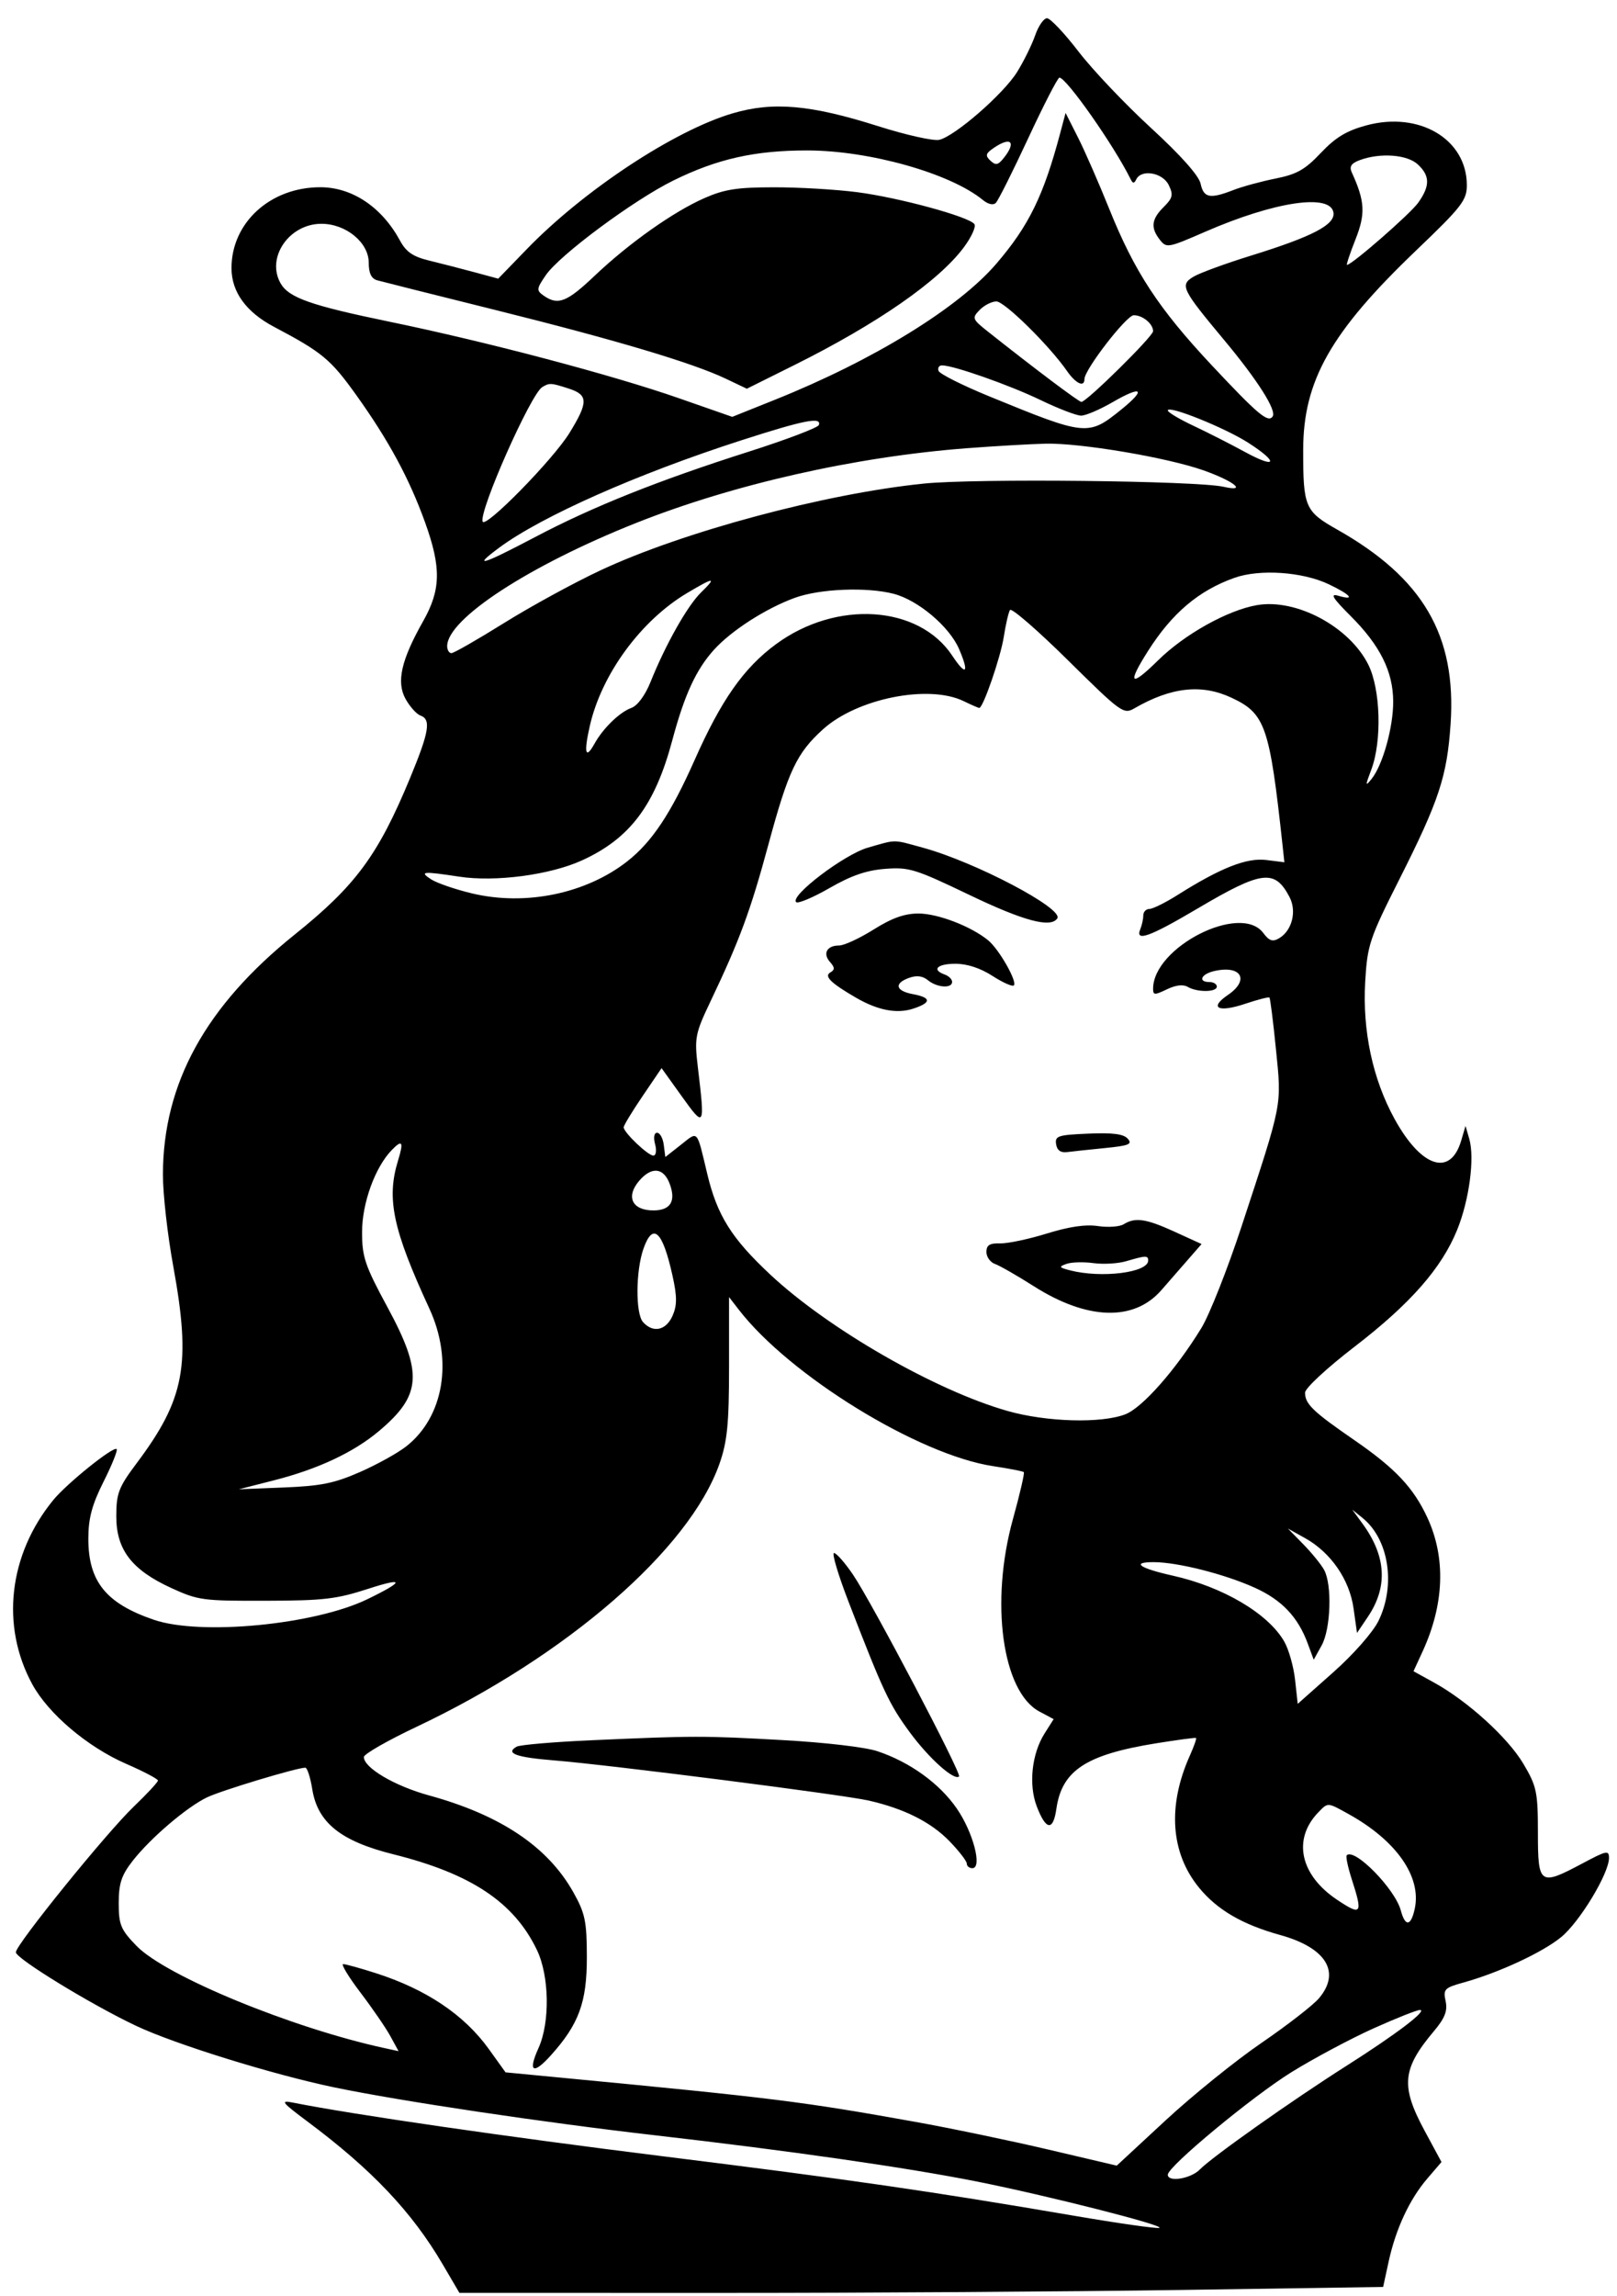 <svg width="81" height="115" viewBox="0 0 81 115" fill="none" xmlns="http://www.w3.org/2000/svg">
    <path fill-rule="evenodd" clip-rule="evenodd" d="M51.854 1.771C51.69 2.243 51.284 3.068 50.951 3.604C50.267 4.704 47.841 6.818 47.05 7.003C46.763 7.07 45.382 6.761 43.98 6.316C40.604 5.245 38.721 5.08 36.697 5.677C33.781 6.536 29.251 9.524 26.394 12.473L24.957 13.956L23.74 13.627C23.071 13.447 22.054 13.185 21.481 13.046C20.689 12.853 20.343 12.616 20.041 12.057C19.129 10.373 17.644 9.377 16.044 9.377C13.54 9.377 11.594 11.151 11.596 13.431C11.598 14.623 12.33 15.632 13.729 16.37C16.138 17.641 16.565 17.996 17.846 19.786C19.474 22.064 20.499 23.959 21.294 26.165C22.109 28.428 22.087 29.535 21.197 31.11C20.093 33.064 19.846 34.158 20.317 35.007C20.532 35.393 20.867 35.766 21.062 35.836C21.602 36.029 21.5 36.649 20.546 38.954C18.943 42.827 17.819 44.352 14.761 46.806C10.3 50.387 8.17 54.262 8.161 58.819C8.159 59.778 8.39 61.837 8.675 63.394C9.58 68.347 9.263 70.056 6.836 73.294C5.94 74.489 5.825 74.792 5.825 75.942C5.825 77.615 6.602 78.625 8.585 79.533C9.93 80.148 10.162 80.179 13.314 80.169C16.235 80.161 16.848 80.088 18.464 79.564C20.291 78.971 20.26 79.195 18.39 80.097C15.742 81.374 10.05 81.921 7.712 81.123C5.312 80.304 4.425 79.207 4.425 77.061C4.425 76.043 4.607 75.361 5.19 74.2C5.611 73.362 5.905 72.629 5.843 72.571C5.679 72.419 3.345 74.296 2.667 75.126C0.432 77.861 0.025 81.424 1.615 84.347C2.42 85.828 4.383 87.492 6.322 88.337C7.197 88.718 7.912 89.094 7.912 89.173C7.912 89.251 7.371 89.834 6.711 90.467C5.33 91.789 0.789 97.398 0.794 97.773C0.799 98.089 4.567 100.395 6.818 101.458C8.766 102.378 13.67 103.9 16.752 104.541C20.063 105.229 27.233 106.3 32.837 106.942C39.532 107.709 45.393 108.551 48.921 109.252C52.439 109.951 58.416 111.469 58.072 111.576C57.931 111.62 56.008 111.346 53.798 110.968C46.593 109.735 42.558 109.152 33.182 107.987C25.383 107.018 17.645 105.896 14.668 105.301C14.023 105.173 14.113 105.288 15.405 106.252C18.627 108.655 20.637 110.778 22.177 113.405L23.014 114.832L36.029 114.834C43.187 114.836 53.598 114.768 59.164 114.685L69.285 114.534L69.563 113.256C69.919 111.621 70.611 110.137 71.504 109.099L72.208 108.278L71.37 106.726C70.155 104.477 70.232 103.622 71.823 101.731C72.379 101.071 72.52 100.71 72.415 100.219C72.287 99.624 72.355 99.553 73.307 99.289C75.085 98.795 77.263 97.783 78.201 97.016C79.13 96.257 80.599 93.827 80.599 93.051C80.599 92.653 80.48 92.677 79.28 93.317C77.126 94.465 77.038 94.405 77.038 91.788C77.037 89.744 76.977 89.457 76.308 88.33C75.529 87.02 73.522 85.196 71.835 84.266L70.806 83.698L71.257 82.719C72.349 80.347 72.433 78.021 71.502 76.008C70.808 74.51 69.899 73.543 67.862 72.138C65.763 70.691 65.374 70.316 65.374 69.747C65.374 69.526 66.463 68.515 67.853 67.446C70.653 65.291 72.215 63.512 72.994 61.591C73.599 60.099 73.878 58 73.6 57.038L73.412 56.388L73.194 57.127C72.654 58.953 71.19 58.471 69.85 56.025C68.759 54.033 68.245 51.624 68.387 49.166C68.493 47.328 68.6 47.006 70.107 44.019C72.086 40.094 72.487 38.88 72.664 36.257C72.964 31.827 71.285 28.95 66.981 26.52C65.369 25.61 65.277 25.395 65.28 22.531C65.284 19.067 66.66 16.636 70.933 12.548C73.223 10.358 73.478 10.03 73.478 9.277C73.478 6.973 71.101 5.56 68.44 6.28C67.449 6.549 66.899 6.882 66.165 7.658C65.373 8.497 64.962 8.729 63.897 8.942C63.181 9.085 62.23 9.344 61.783 9.518C60.609 9.975 60.296 9.915 60.142 9.2C60.056 8.798 59.148 7.778 57.656 6.407C56.363 5.22 54.729 3.498 54.025 2.581C53.321 1.664 52.611 0.913 52.448 0.913C52.285 0.913 52.018 1.299 51.854 1.771ZM51.509 6.918C50.733 8.586 50.002 10.045 49.884 10.161C49.754 10.29 49.498 10.232 49.234 10.016C47.608 8.682 43.565 7.54 40.449 7.535C37.821 7.531 35.925 7.956 33.719 9.046C31.726 10.031 28.034 12.771 27.343 13.779C26.869 14.469 26.861 14.546 27.241 14.811C27.951 15.306 28.396 15.132 29.776 13.822C31.503 12.181 33.738 10.6 35.292 9.919C36.3 9.478 36.924 9.382 38.774 9.38C40.013 9.378 41.888 9.489 42.938 9.625C45.046 9.898 48.567 10.859 48.812 11.228C48.898 11.357 48.659 11.879 48.281 12.387C47.022 14.079 43.94 16.218 39.77 18.294L37.412 19.468L36.352 18.964C34.689 18.173 30.855 17.029 24.856 15.535C21.817 14.778 19.137 14.106 18.901 14.04C18.603 13.958 18.471 13.688 18.471 13.157C18.471 12.146 17.33 11.208 16.101 11.208C14.481 11.208 13.319 12.907 14.058 14.194C14.47 14.912 15.572 15.299 19.52 16.114C24.411 17.124 30.673 18.78 34.011 19.945L36.681 20.877L38.81 20.024C43.741 18.048 48.008 15.427 49.913 13.203C51.541 11.304 52.276 9.8 53.111 6.659L53.378 5.656L54.001 6.887C54.343 7.565 55.045 9.17 55.562 10.455C56.833 13.617 58.038 15.454 60.705 18.299C63.016 20.765 63.527 21.194 63.752 20.855C63.955 20.549 62.993 19.035 61.33 17.041C59.193 14.479 59.094 14.277 59.783 13.859C60.09 13.674 61.39 13.197 62.673 12.8C65.752 11.846 66.89 11.252 66.796 10.645C66.648 9.676 63.841 10.096 60.374 11.606C58.508 12.419 58.433 12.433 58.103 12.012C57.627 11.406 57.676 10.979 58.293 10.367C58.746 9.918 58.783 9.754 58.544 9.265C58.241 8.646 57.183 8.458 56.922 8.977C56.81 9.203 56.748 9.2 56.632 8.966C55.791 7.269 53.42 3.891 53.069 3.888C52.986 3.888 52.284 5.251 51.509 6.918ZM49.766 7.418C49.372 7.689 49.346 7.797 49.613 8.047C49.881 8.296 49.997 8.271 50.288 7.904C50.929 7.095 50.634 6.821 49.766 7.418ZM68.111 8.021C67.685 8.18 67.581 8.342 67.715 8.635C68.374 10.078 68.409 10.703 67.902 11.985C67.623 12.69 67.431 13.267 67.474 13.267C67.717 13.267 70.652 10.705 71.044 10.15C71.641 9.307 71.635 8.805 71.022 8.234C70.49 7.738 69.134 7.639 68.111 8.021ZM49.074 15.523C48.68 15.929 48.701 15.984 49.491 16.61C51.847 18.478 54.043 20.129 54.17 20.129C54.432 20.129 57.762 16.845 57.762 16.586C57.762 16.217 57.233 15.782 56.792 15.788C56.425 15.792 54.324 18.512 54.324 18.983C54.324 19.415 53.891 19.217 53.452 18.585C52.565 17.307 50.322 15.097 49.912 15.097C49.679 15.097 49.302 15.289 49.074 15.523ZM47.014 18.574C47.068 18.725 48.21 19.299 49.552 19.849C54.419 21.844 54.507 21.853 56.177 20.503C57.441 19.481 57.203 19.289 55.731 20.143C55.093 20.513 54.384 20.816 54.156 20.816C53.928 20.816 53.011 20.464 52.119 20.033C50.565 19.284 47.765 18.299 47.19 18.299C47.039 18.299 46.96 18.423 47.014 18.574ZM27.16 19.389C26.583 19.744 23.988 25.596 24.176 26.121C24.306 26.485 27.704 23.019 28.526 21.684C29.473 20.145 29.469 19.779 28.503 19.465C27.598 19.172 27.523 19.167 27.16 19.389ZM58.498 20.556C58.498 20.647 59.079 20.993 59.788 21.326C60.496 21.66 61.657 22.25 62.366 22.637C63.953 23.504 64.072 23.164 62.528 22.174C61.348 21.418 58.498 20.273 58.498 20.556ZM37.134 22.052C31.925 23.731 27.129 25.858 25.006 27.429C23.62 28.456 24.142 28.301 26.805 26.897C29.679 25.381 32.975 24.064 37.498 22.623C39.386 22.021 40.97 21.42 41.017 21.287C41.169 20.863 40.283 21.037 37.134 22.052ZM48.43 22.448C42.839 22.874 36.735 24.253 31.855 26.195C26.508 28.321 22.4 31 22.4 32.36C22.4 32.553 22.497 32.711 22.614 32.711C22.732 32.711 23.919 32.031 25.254 31.199C26.588 30.367 28.761 29.181 30.081 28.563C34.215 26.628 41.331 24.721 46.285 24.218C48.882 23.955 59.953 24.075 61.297 24.38C62.506 24.655 61.813 24.094 60.274 23.552C58.446 22.909 54.125 22.18 52.379 22.22C51.625 22.238 49.848 22.34 48.43 22.448ZM61.836 28.939C60.047 29.576 58.717 30.701 57.511 32.597C56.442 34.279 56.618 34.444 58.014 33.069C59.339 31.764 61.498 30.559 62.965 30.306C64.929 29.966 67.58 31.378 68.536 33.274C69.157 34.505 69.234 37.105 68.692 38.545C68.385 39.357 68.388 39.409 68.71 39.006C69.268 38.308 69.795 36.415 69.789 35.129C69.782 33.63 69.132 32.325 67.66 30.854C66.757 29.952 66.609 29.712 67.032 29.835C67.922 30.096 67.668 29.787 66.558 29.259C65.245 28.635 63.099 28.49 61.836 28.939ZM34.42 29.7C32.106 31.076 30.137 33.763 29.547 36.348C29.236 37.714 29.326 38.065 29.778 37.249C30.208 36.473 31.041 35.664 31.629 35.453C31.933 35.343 32.319 34.821 32.584 34.161C33.334 32.29 34.433 30.34 35.109 29.68C35.923 28.884 35.785 28.889 34.42 29.7ZM39.813 29.941C38.368 30.468 36.642 31.575 35.773 32.533C34.871 33.527 34.286 34.795 33.675 37.083C32.807 40.33 31.555 41.995 29.155 43.089C27.556 43.819 24.812 44.182 22.998 43.904C21.18 43.627 20.99 43.644 21.589 44.035C21.878 44.224 22.805 44.543 23.648 44.744C26.33 45.384 29.366 44.755 31.432 43.129C32.662 42.162 33.611 40.732 34.795 38.064C36.131 35.052 37.255 33.452 38.871 32.262C41.894 30.037 46.021 30.305 47.7 32.836C48.395 33.883 48.565 33.72 48.043 32.506C47.56 31.381 45.989 30.055 44.763 29.738C43.414 29.389 41.063 29.485 39.813 29.941ZM50.593 30.55C50.518 30.669 50.378 31.277 50.281 31.902C50.121 32.922 49.247 35.456 49.054 35.456C49.012 35.456 48.661 35.303 48.274 35.115C46.52 34.262 42.933 34.98 41.226 36.525C39.91 37.715 39.489 38.605 38.491 42.298C37.593 45.618 37.055 47.076 35.602 50.128C34.819 51.771 34.781 51.967 34.957 53.445C35.318 56.469 35.298 56.505 34.155 54.91L33.14 53.494L32.19 54.893C31.668 55.663 31.241 56.366 31.241 56.457C31.241 56.713 32.46 57.875 32.729 57.875C32.862 57.875 32.901 57.621 32.815 57.303C32.724 56.967 32.766 56.731 32.917 56.731C33.057 56.731 33.208 57.005 33.25 57.339L33.328 57.946L34.108 57.333C34.987 56.641 34.888 56.532 35.428 58.79C35.926 60.875 36.645 62.021 38.593 63.841C41.513 66.569 46.868 69.643 50.482 70.667C52.437 71.22 55.176 71.296 56.375 70.829C57.228 70.497 58.906 68.593 60.18 66.51C60.584 65.85 61.49 63.56 62.193 61.421C64.263 55.124 64.204 55.426 63.917 52.562C63.778 51.169 63.63 49.997 63.589 49.959C63.548 49.921 63 50.062 62.371 50.273C61.023 50.725 60.548 50.482 61.507 49.831C62.619 49.076 62.177 48.316 60.812 48.635C60.16 48.788 59.997 49.182 60.586 49.182C60.788 49.182 60.954 49.285 60.954 49.411C60.954 49.696 59.971 49.705 59.495 49.424C59.266 49.289 58.898 49.333 58.451 49.548C57.836 49.844 57.762 49.841 57.762 49.52C57.762 47.435 62.141 45.211 63.276 46.72C63.579 47.124 63.748 47.181 64.073 46.99C64.724 46.608 64.969 45.634 64.594 44.922C63.852 43.513 63.217 43.594 59.972 45.511C57.585 46.922 56.853 47.184 57.121 46.533C57.203 46.334 57.27 46.025 57.27 45.846C57.27 45.668 57.409 45.522 57.578 45.521C57.746 45.52 58.382 45.206 58.989 44.822C61.136 43.467 62.45 42.948 63.427 43.07L64.338 43.184L64.248 42.351C63.598 36.354 63.385 35.737 61.686 34.942C60.194 34.244 58.666 34.411 56.828 35.473C56.283 35.788 56.166 35.703 53.496 33.066C51.974 31.563 50.668 30.431 50.593 30.55ZM43.471 42.453C42.291 42.791 39.554 44.87 39.881 45.18C39.973 45.268 40.725 44.951 41.55 44.477C42.643 43.848 43.402 43.586 44.341 43.514C45.535 43.422 45.847 43.518 48.542 44.811C51.281 46.126 52.636 46.488 52.963 45.994C53.288 45.504 48.861 43.175 46.237 42.456C44.691 42.032 44.937 42.033 43.471 42.453ZM43.764 46.551C43.062 46.992 42.284 47.352 42.035 47.352C41.421 47.352 41.199 47.754 41.579 48.18C41.821 48.453 41.825 48.569 41.594 48.702C41.267 48.89 41.613 49.232 42.875 49.964C43.966 50.598 44.92 50.783 45.736 50.518C46.666 50.216 46.664 49.962 45.729 49.788C44.857 49.626 44.771 49.246 45.545 48.971C45.923 48.837 46.22 48.876 46.485 49.093C46.938 49.465 47.694 49.516 47.694 49.175C47.694 49.045 47.528 48.88 47.325 48.807C46.649 48.566 46.946 48.267 47.864 48.267C48.446 48.267 49.109 48.485 49.711 48.873C50.227 49.206 50.71 49.422 50.785 49.353C50.976 49.175 50.047 47.541 49.5 47.093C48.644 46.392 46.978 45.751 46.009 45.751C45.31 45.751 44.687 45.973 43.764 46.551ZM52.903 57.303C52.951 57.613 53.132 57.74 53.464 57.698C53.734 57.663 54.592 57.572 55.369 57.495C56.555 57.377 56.736 57.301 56.493 57.029C56.281 56.791 55.749 56.722 54.518 56.774C52.994 56.839 52.84 56.889 52.903 57.303ZM19.625 57.596C18.791 58.454 18.14 60.246 18.137 61.692C18.134 62.946 18.279 63.377 19.41 65.467C21.196 68.766 21.121 69.872 18.987 71.667C17.717 72.737 15.922 73.578 13.717 74.139L11.964 74.586L14.216 74.496C16.076 74.421 16.741 74.287 18.023 73.726C18.877 73.352 19.927 72.77 20.355 72.433C22.232 70.954 22.705 68.129 21.509 65.539C19.674 61.563 19.351 60.033 19.94 58.118C20.23 57.175 20.155 57.05 19.625 57.596ZM32.01 59.146C31.338 59.942 31.669 60.62 32.73 60.62C33.591 60.62 33.874 60.154 33.544 59.281C33.237 58.466 32.63 58.413 32.01 59.146ZM56.288 61.313C56.086 61.438 55.507 61.479 55.002 61.404C54.377 61.311 53.559 61.43 52.437 61.778C51.531 62.059 50.48 62.281 50.101 62.271C49.574 62.257 49.412 62.358 49.412 62.702C49.412 62.949 49.606 63.219 49.842 63.302C50.078 63.385 50.953 63.886 51.786 64.416C54.461 66.116 56.801 66.19 58.173 64.616C58.554 64.178 59.164 63.479 59.529 63.062L60.19 62.304L58.847 61.691C57.407 61.033 56.869 60.953 56.288 61.313ZM32.235 62.531C31.844 63.634 31.829 65.784 32.21 66.211C32.711 66.772 33.361 66.636 33.688 65.9C33.919 65.38 33.92 64.939 33.69 63.899C33.193 61.646 32.709 61.191 32.235 62.531ZM56.411 63.164C56.006 63.284 55.269 63.327 54.773 63.259C54.277 63.192 53.669 63.209 53.422 63.298C53.028 63.439 53.048 63.478 53.587 63.618C55.169 64.029 57.516 63.736 57.516 63.129C57.516 62.87 57.396 62.874 56.411 63.164ZM36.52 68.452C36.52 71.302 36.432 72.196 36.039 73.312C34.534 77.592 28.388 82.927 20.865 86.482C19.415 87.168 18.227 87.848 18.227 87.994C18.224 88.534 19.77 89.445 21.489 89.917C25.075 90.903 27.431 92.481 28.713 94.755C29.31 95.815 29.395 96.218 29.397 98.023C29.399 100.282 28.997 101.377 27.589 102.941C26.703 103.926 26.434 103.767 26.973 102.576C27.559 101.281 27.521 98.958 26.893 97.652C25.746 95.267 23.598 93.838 19.699 92.865C17.069 92.209 15.911 91.28 15.642 89.607C15.547 89.014 15.39 88.529 15.294 88.529C14.867 88.529 11.087 89.67 10.37 90.015C9.35 90.506 7.54 92.052 6.645 93.196C6.085 93.913 5.947 94.329 5.947 95.311C5.947 96.396 6.048 96.639 6.838 97.453C8.303 98.964 14.628 101.569 19.279 102.577L19.965 102.726L19.555 101.976C19.33 101.563 18.657 100.582 18.06 99.796C17.462 99.01 17.072 98.366 17.192 98.366C17.313 98.366 18.048 98.57 18.826 98.819C21.355 99.63 23.256 100.907 24.487 102.621L25.324 103.787L28.098 104.053C38.783 105.074 40.15 105.245 45.852 106.267C47.608 106.582 50.596 107.204 52.492 107.649L55.941 108.459L58.386 106.193C59.731 104.947 61.891 103.202 63.187 102.315C64.482 101.429 65.781 100.421 66.072 100.076C67.179 98.764 66.431 97.547 64.125 96.908C62.23 96.383 60.973 95.649 60.063 94.538C58.638 92.797 58.474 90.439 59.605 87.919C59.81 87.461 59.949 87.066 59.913 87.041C59.878 87.016 58.977 87.137 57.912 87.308C54.399 87.875 53.194 88.667 52.917 90.588C52.755 91.719 52.394 91.672 51.932 90.461C51.518 89.374 51.684 87.828 52.325 86.816L52.78 86.098L52.067 85.717C50.204 84.721 49.588 80.239 50.741 76.078C51.088 74.829 51.332 73.77 51.285 73.726C51.237 73.682 50.548 73.548 49.753 73.428C46.015 72.865 39.563 68.897 37.009 65.593L36.52 64.96V68.452ZM68.24 76.291C69.444 77.931 69.535 79.47 68.516 80.98L67.976 81.781L67.803 80.548C67.6 79.107 66.662 77.748 65.374 77.032L64.515 76.553L65.283 77.337C65.706 77.768 66.176 78.346 66.327 78.62C66.736 79.363 66.664 81.578 66.205 82.405L65.808 83.121L65.508 82.31C65.016 80.977 64.208 80.127 62.851 79.514C61.33 78.828 58.981 78.235 57.784 78.235C56.645 78.235 57.076 78.538 58.744 78.911C61.262 79.472 63.526 80.809 64.33 82.209C64.557 82.602 64.801 83.466 64.874 84.128L65.006 85.332L66.788 83.75C67.803 82.848 68.777 81.741 69.054 81.174C69.926 79.382 69.572 77.09 68.257 76.025L67.737 75.604L68.24 76.291ZM42.513 80.237C44.24 84.708 44.544 85.356 45.571 86.753C46.531 88.059 47.798 89.195 48.041 88.968C48.185 88.834 43.686 80.272 42.731 78.864C42.326 78.266 41.897 77.778 41.778 77.778C41.659 77.778 41.99 78.884 42.513 80.237ZM29.627 87.155C27.726 87.239 26.038 87.385 25.877 87.477C25.304 87.808 25.851 88.01 27.734 88.162C30.516 88.386 42.216 89.879 43.515 90.175C45.297 90.581 46.635 91.254 47.564 92.212C48.04 92.704 48.43 93.209 48.43 93.334C48.43 93.46 48.555 93.562 48.708 93.562C49.218 93.562 48.75 91.766 47.929 90.575C47.064 89.319 45.582 88.249 43.951 87.703C43.347 87.501 41.348 87.267 39.221 87.148C35.224 86.925 34.775 86.926 29.627 87.155ZM66.043 90.76C64.737 92.105 65.119 93.9 66.977 95.143C68.203 95.963 68.277 95.861 67.716 94.124C67.518 93.512 67.404 92.967 67.463 92.913C67.862 92.541 69.883 94.605 70.17 95.678C70.393 96.511 70.679 96.475 70.869 95.59C71.213 93.988 69.948 92.179 67.555 90.852C66.486 90.259 66.528 90.262 66.043 90.76ZM68.799 101.587C67.658 102.101 65.813 103.085 64.698 103.775C62.733 104.993 58.498 108.502 58.498 108.914C58.498 109.304 59.653 109.115 60.103 108.652C60.711 108.026 64.73 105.185 67.462 103.451C69.94 101.877 71.521 100.677 71.132 100.663C70.99 100.658 69.94 101.074 68.799 101.587Z" fill="currentColor"/>
</svg>